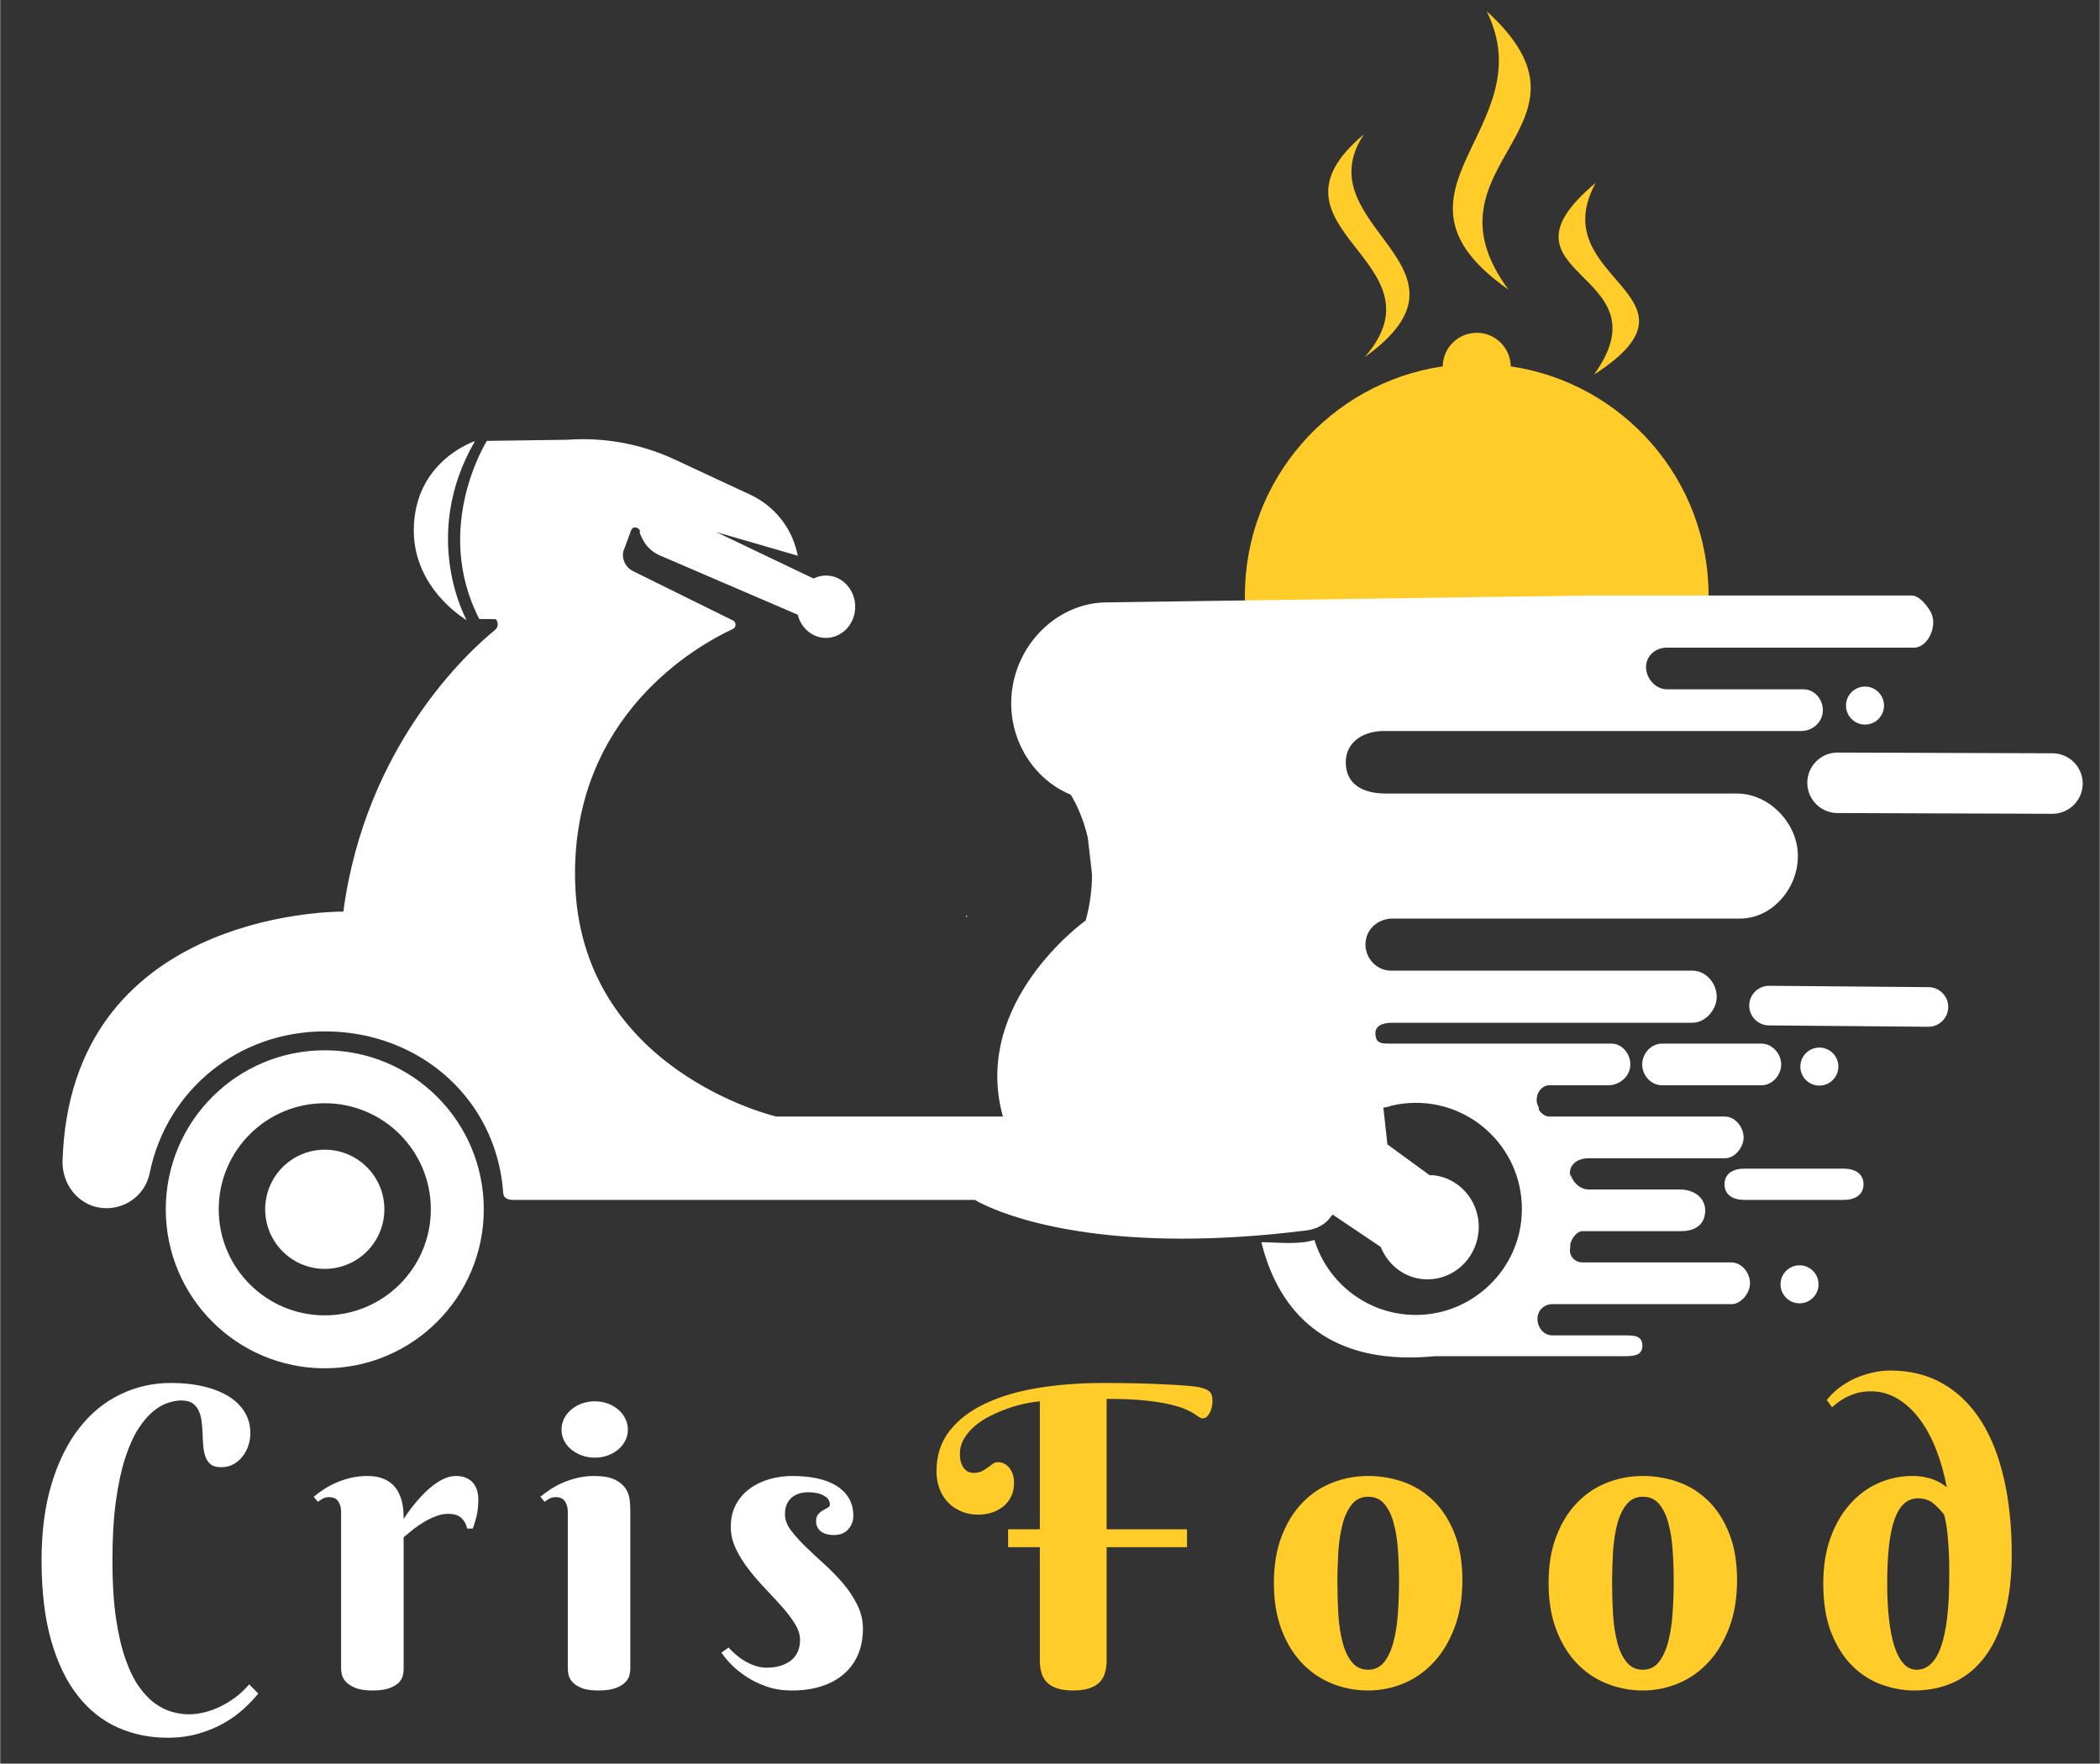 <?xml version="1.0" encoding="UTF-8"?>
<!DOCTYPE svg PUBLIC "-//W3C//DTD SVG 1.1//EN" "http://www.w3.org/Graphics/SVG/1.1/DTD/svg11.dtd">
<!-- Creator: CorelDRAW -->
<svg xmlns="http://www.w3.org/2000/svg" xml:space="preserve" width="2953px" height="2480px" version="1.1" shape-rendering="geometricPrecision" text-rendering="geometricPrecision" image-rendering="optimizeQuality" fill-rule="evenodd" clip-rule="evenodd"
viewBox="0 0 2953 2480.52"
 xmlns:xlink="http://www.w3.org/1999/xlink"
 xmlns:xodm="http://www.corel.com/coreldraw/odm/2003">
 <rect x="0" y="0" width="2953" height="2480.52" fill="#333333" stroke="none"/>
 <defs>
    <linearGradient id="id0" gradientUnits="userSpaceOnUse" x1="1505.35" y1="1288.76" x2="1511.37" y2="1288.76">
     <stop offset="0" stop-opacity="1" stop-color="#E1926A"/>
     <stop offset="0.451" stop-opacity="1" stop-color="#C7619D"/>
     <stop offset="0.988" stop-opacity="1" stop-color="#595DA7"/>
     <stop offset="1" stop-opacity="1" stop-color="#595DA7"/>
    </linearGradient>
    <linearGradient id="id1" gradientUnits="userSpaceOnUse" x1="1505.35" y1="1288.76" x2="1511.37" y2="1288.76">
     <stop offset="0" stop-opacity="1" stop-color="#E1926A"/>
     <stop offset="0.451" stop-opacity="1" stop-color="#C7619D"/>
     <stop offset="0.988" stop-opacity="1" stop-color="#595DA7"/>
     <stop offset="1" stop-opacity="1" stop-color="#595DA7"/>
    </linearGradient>
    <linearGradient id="id2" gradientUnits="userSpaceOnUse" x1="1505.35" y1="1288.76" x2="1511.37" y2="1288.76">
     <stop offset="0" stop-opacity="1" stop-color="#E1926A"/>
     <stop offset="0.451" stop-opacity="1" stop-color="#C7619D"/>
     <stop offset="0.988" stop-opacity="1" stop-color="#595DA7"/>
     <stop offset="1" stop-opacity="1" stop-color="#595DA7"/>
    </linearGradient>
 </defs>
 <g id="Layer_x0020_1">
  <g id="_105553283280160">
   <path fill="#FFCC2A" d="M2124.52 515.28c157.43,23.14 278.29,158.76 278.29,322.61 0,4.37 -0.11,8.71 -0.29,13.05l-651.64 0c-0.17,-4.34 -0.28,-8.68 -0.28,-13.05 0,-163.85 120.85,-299.47 278.28,-322.61 0.33,-26.12 21.61,-47.21 47.82,-47.21 26.21,0 47.49,21.09 47.82,47.21zm117.14 11.59c105.63,-146.79 -155.68,-137.57 2.34,-269.68 -75.07,137.03 171.07,157.82 -2.34,269.68zm-120.31 -119.56c-131.73,-177.96 148.44,-228.89 -30.61,-391.44 81.6,165.29 -166.73,253.48 30.61,391.44zm-202.18 94.93c117.96,-135.2 -159.3,-181.07 -1.27,-313.17 -85.23,129.06 179.05,186.08 1.27,313.17z"/>
   <g>
    <path fill="white" d="M456.48 1924.48c-123.5,0 -223.63,-100.12 -223.63,-223.64 0,-123.5 100.13,-223.63 223.63,-223.63 123.51,0 223.64,100.13 223.64,223.63 0,123.52 -100.13,223.64 -223.64,223.64zm1070.76 -631.8c6.05,-22.69 8.37,-43.88 8.32,-63.15 -0.06,-18.89 -2.4,-35.91 -5.76,-50.67l0 -0.01 -0.16 -0.69c-8.75,-37.92 -24.12,-60.53 -24.12,-60.53 -49.32,-20.33 -82.94,-70.76 -83.6,-126.7 -0.07,-6.07 0.23,-12.18 0.97,-18.35 8.16,-69.56 65.59,-124.36 132.13,-125.31l681.15 -9.66c4.09,0 8.11,0 12.05,0l440.26 0c10.31,0 20.34,12.68 25.8,21.43 12.28,19.67 -2.67,51.85 -22.41,51.85l-347.55 0c-15.94,0 -29.02,10.92 -29.5,26.88l-0.03 -0.97c-0.51,16.58 12.79,32.72 29.38,32.72l192.51 0c19.75,0 34.7,24.85 22.42,44.52 -5.47,8.75 -15.49,14.1 -25.8,14.1l-288.79 0c-4.32,0 -8.72,0 -13.16,0l-285.12 0c-32.53,0 -57.71,18.93 -53.24,51.36 3.72,26.92 28.27,36.58 55.44,36.58l494.65 0c37.25,0 71.64,29.09 82.02,64.86 15.46,53.34 -25.66,111 -77.9,111l-488.86 0c-17.06,0 -32.74,10.66 -36.94,27.21 -6.06,23.77 12.06,46.08 34.66,46.08l424.34 0c19.35,0 35.03,19.17 33.77,38.85 -1.12,17.51 -16.61,34.42 -34.16,34.42l-422.01 0c-15.4,0 -27.09,5.09 -23.09,20.79 2.11,8.32 9.9,8.53 18.43,8.53 0.46,0 0.91,0 1.37,0l311.72 0c20.94,0 36.38,29.37 18.55,48.52 -5.94,6.39 -14.57,10.1 -23.27,10.1l-83.05 0c-14.05,0 -22.48,19.05 -14.77,30.79l0.35 3.99c3.25,4.95 8.8,9.19 14.72,9.19l246.73 0c14.39,0 26.18,14.7 26.38,28.93 0.19,13.99 -11.99,29.69 -25.97,29.69l-191.66 0c-17.14,0 -29.87,10.14 -26.07,26.88l0.13 -5.25c2.73,12.02 13.43,22.34 25.75,22.34l128.24 0c22.38,0 40.1,14.73 34.53,37.93 -3.5,14.6 -17.44,20.69 -32.46,20.69l-138.95 0c-8.14,0 -15.23,9.94 -17.22,17.82l-0.11 4.79c-2.81,11.19 5.65,21.36 17.18,21.36l209.18 0c16.76,0 29.99,18.87 25.51,36.14 -2.82,10.84 -13.4,22.48 -24.6,22.48l-252.27 0c-5.79,0 -11.31,2.07 -15.26,6.32l-0.33 0.01c-12.3,13.27 -2.89,37.64 15.18,37.64l100.48 0c14.38,0 26.16,0.04 26.37,14.27 0.2,14 -11.98,15.04 -25.98,15.04l-266.06 0c-12.41,1.2 -24.25,1.79 -35.58,1.79 -126.09,0 -186.26,-72.36 -208.22,-162.04 0.75,-0.01 1.53,-0.03 2.34,-0.03 5.02,0 10.79,0.28 16.98,0.55 6.2,0.26 12.81,0.52 19.51,0.52 12.26,0 24.82,-0.89 35.68,-4.33 18.69,61.07 75.48,105.49 142.66,105.49 3.77,0 7.57,-0.13 11.39,-0.43 70.69,-5.25 129.04,-61.29 136.84,-131.74 9.94,-89.98 -60.25,-166.16 -148.23,-166.16 -11.78,0 -23.22,1.43 -34.22,4.01 -3.59,1.45 -7.43,2.36 -11.44,2.67l5.71 51.81 59.46 43.39c0.21,0.02 0.43,0.02 0.65,0.02 0.55,0 1.09,-0.02 1.65,-0.05 0.54,-0.01 1.09,-0.03 1.63,-0.03 0.63,0 1.26,0.02 1.89,0.11 39.34,4.61 67.39,41.02 62.65,81.35 -4.41,37.49 -35.56,65.03 -71.53,65.03 -2.73,0 -5.5,-0.17 -8.28,-0.49 -26.7,-3.13 -47.91,-21.35 -57.48,-45.09l-67.64 -45.51 -1.64 1.53c-1.1,1.73 -2.32,3.34 -3.61,4.83 -8.13,9.41 -19.79,14.42 -32.56,16.02 -65.41,8.16 -123.11,11.45 -173.6,11.45 -205.78,0 -291.81,-54.51 -291.81,-54.51l-648.01 0c-8.08,0 -14.85,-1.67 -15.4,-9.71 -6.12,-86.47 -54.33,-156.69 -123.89,-195.17 -37.3,-20.63 -80.72,-32.14 -127.1,-32.14 -121.3,0 -222.51,82.21 -246.33,199.64 -5.81,28.65 -31.34,49.04 -60.57,49.04 -2.94,0 -5.92,-0.21 -8.91,-0.63 -31.77,-4.5 -53.95,-33.8 -52.97,-65.85 10.51,-345.82 373.55,-350.69 394.02,-350.69 0.59,0 0.9,0 0.9,0 31.12,-233.42 175.85,-365.76 213.22,-395.99 2.5,-2.02 3.8,-4.89 3.87,-7.84 0.06,-2.5 -0.76,-5.05 -2.5,-7.12 -0.11,-0.12 -0.21,-0.25 -0.33,-0.37l-23.09 -0.23c-66.26,-128.94 10.74,-250.5 10.74,-250.5l112.51 -1.55c7.49,-0.56 15,-0.84 22.47,-0.84 44.6,0 88.75,9.75 129.35,28.67l106.2 49.48c33.15,15.46 57.36,45.3 65.65,80.91l1.12 4.86 -114.72 -33.26 136.84 65.35c5.3,-2.64 11.15,-4.23 17.39,-4.23 22.75,0 41.2,19.63 41.2,43.87 0,24.23 -18.45,43.88 -41.2,43.88 -19.08,0 -34.96,-13.89 -39.65,-32.65l-194.06 -83.43c-10.95,-4.72 -19.77,-13.3 -24.79,-24.11l-3.41 -7.33 0.44 -1.76c0,-3.39 -2.96,-5.66 -6.57,-6.11 -0.21,-0.03 -0.44,-0.04 -0.66,-0.04 -4.47,0 -5.96,5.94 -5.96,5.94l-10.5 28.5c-1.87,11.02 3.71,22.05 13.74,26.99l140.81 69.5c4.71,2.31 4.65,9.7 -0.12,11.9 -49.27,22.67 -226.68,121.38 -222.06,352.77 5.38,268.63 282.96,333.01 282.96,333.01l318.76 0c-44.77,-161.21 116.4,-275.65 116.4,-275.65 0.19,-0.69 0.38,-1.39 0.57,-2.08zm-1070.76 259.01c-82.37,0 -149.16,66.78 -149.16,149.15 0,82.38 66.79,149.17 149.16,149.17 82.39,0 149.17,-66.79 149.17,-149.17 0,-82.37 -66.78,-149.15 -149.17,-149.15zm2074.23 281.42c-14.77,0 -26.73,-11.96 -26.73,-26.73 0,-14.76 11.96,-26.74 26.73,-26.74 14.76,0 26.74,11.98 26.74,26.74 0,14.77 -11.98,26.73 -26.74,26.73zm-2074.23 -48.44c-46.29,0 -83.81,-37.53 -83.81,-83.83 0,-46.28 37.52,-83.81 83.81,-83.81 46.3,0 83.82,37.53 83.82,83.81 0,46.3 -37.52,83.83 -83.82,83.83zm2136.32 -97.02l-139.73 0c-15.33,0 -27.88,-6.65 -27.88,-21.98 0,-15.33 12.55,-21.98 27.88,-21.98l139.73 0c15.33,0 27.87,6.65 27.87,21.98 0,15.33 -12.54,21.98 -27.87,21.98zm-34.21 -160.78c-14.77,0 -26.74,-11.98 -26.74,-26.74 0,-14.77 11.97,-26.74 26.74,-26.74 14.75,0 26.73,11.97 26.73,26.74 0,14.76 -11.98,26.74 -26.73,26.74zm-81.59 -0.43l-139.73 0c-15.35,0 -27.88,-13.98 -27.88,-29.31 0,-15.33 12.53,-29.31 27.88,-29.31l139.73 0c15.33,0 27.86,13.98 27.86,29.31 0,15.33 -12.53,29.31 -27.86,29.31zm235.78 -82.31l-224.16 -1.9c-0.26,0 -0.53,0.01 -0.79,0.01 -14.98,0 -27.44,-12.03 -27.86,-27.08 -0.43,-15.33 11.75,-28.23 27.08,-28.65l224.16 1.89c0.27,0 0.53,0 0.8,0 14.96,0 27.42,12.01 27.84,27.08 0.44,15.32 -11.74,28.21 -27.07,28.65zm-1353.7 -154.37l-0.98 -0.99 0.98 -1 1 1 -1 0.99zm170.56 -111.6c3.5,14.8 5.94,32.05 5.92,51.37l-5.92 -51.37zm1357.81 -33.59l-302.28 -1.04c-0.33,0.01 -0.69,0.01 -1.02,0.01 -22.94,0 -41.99,-18.48 -42.53,-41.54 -0.56,-23.4 18.13,-42.99 41.53,-43.55l302.26 1.03c0.34,0 0.69,-0.02 1.03,-0.02 22.94,0 41.99,18.49 42.53,41.55 0.56,23.39 -18.13,43 -41.52,43.56zm-264.67 -125.47c-14.76,0 -26.73,-11.96 -26.73,-26.73 0,-14.76 11.97,-26.74 26.73,-26.74 14.78,0 26.75,11.98 26.75,26.74 0,14.77 -11.97,26.73 -26.75,26.73zm-1966.83 -147c0,0 -73.98,-42.5 -74.26,-125.38 -0.35,-98.42 85.98,-126.28 85.98,-126.28 -77.8,134.28 -11.72,251.66 -11.72,251.66z"/>
   </g>
   <path fill="#3F4096" fill-rule="nonzero" d="M699.71 878.31c-0.07,-2.46 -1.01,-4.94 -2.83,-6.92 0,0 0.12,-0.07 0.33,-0.2 1.74,2.07 2.56,4.62 2.5,7.12z"/>
   <polygon fill="url(#id0)" points="1359.08,1289.76 1360.08,1288.76 1359.08,1287.77 1358.1,1288.76 "/>
   <polygon fill="url(#id1)" points="1359.08,1289.76 1360.08,1288.76 1359.08,1287.77 1358.1,1288.76 "/>
   <polygon fill="url(#id2)" points="1359.08,1289.76 1360.08,1288.76 1359.08,1287.77 1358.1,1288.76 "/>
   <g id="_105553283280416">
    <path fill="white" fill-rule="nonzero" d="M254.52 1969.74c-5.17,0 -11.13,1.07 -18.07,3.13 -6.84,2.15 -13.87,6.05 -21.01,11.92 -7.13,5.76 -14.16,13.97 -21,24.42 -6.84,10.55 -13,24.14 -18.47,40.84 -5.47,16.71 -9.87,36.93 -13.19,60.77 -3.32,23.94 -4.98,52.08 -4.98,84.52 0,30.87 1.66,57.64 4.98,80.41 3.32,22.67 7.82,42.01 13.48,57.94 5.57,15.92 12.02,29.01 19.25,39.08 7.33,10.16 14.95,17.98 22.96,23.64 8.01,5.57 16.03,9.48 24.04,11.53 8.01,2.15 15.53,3.23 22.57,3.23 7.52,0 15.04,-0.98 22.67,-2.94 7.62,-1.85 15.14,-4.69 22.47,-8.3 7.32,-3.62 14.36,-8.01 21.2,-13.09 6.74,-5.18 12.99,-11.14 18.76,-17.79l12.8 12.9c-5.67,7.04 -12.61,14.27 -20.62,21.59 -8.01,7.33 -17.29,14.07 -27.84,20.03 -10.66,6.06 -22.48,10.95 -35.67,14.76 -13.19,3.81 -27.74,5.76 -43.77,5.76 -25.01,0 -48.26,-4.79 -69.76,-14.36 -21.4,-9.58 -40.15,-24.33 -56.08,-44.55 -15.93,-20.13 -28.43,-45.93 -37.52,-77.39 -8.99,-31.46 -13.58,-69.17 -13.58,-113.04 0,-41.23 4.79,-77.38 14.36,-108.55 9.48,-31.07 22.47,-57.06 38.89,-77.96 16.41,-20.91 35.66,-36.64 57.84,-47.2 22.18,-10.64 45.73,-15.92 70.74,-15.92 16.61,0 31.65,1.56 45.33,4.69 13.68,3.22 25.41,7.81 35.37,13.78 9.87,6.05 17.59,13.48 23.06,22.37 5.37,8.79 8.11,18.86 8.11,30.19 0,5.08 -0.88,10.55 -2.54,16.12 -1.76,5.67 -4.4,10.85 -7.92,15.44 -3.51,4.69 -7.81,8.5 -12.99,11.53 -5.18,2.93 -11.14,4.39 -18.08,4.39 -6.05,0 -10.84,-1.36 -14.16,-4 -3.33,-2.64 -5.77,-6.16 -7.43,-10.55 -1.56,-4.4 -2.64,-9.48 -3.12,-15.05 -0.49,-5.67 -0.79,-11.43 -0.98,-17.29 -0.2,-5.96 -0.69,-11.73 -1.37,-17.4 -0.59,-5.57 -1.95,-10.64 -4.01,-15.04 -1.95,-4.3 -4.88,-7.92 -8.69,-10.55 -3.81,-2.64 -9.19,-4.01 -16.03,-4.01zm312.88 166.58c7.22,-11.04 14.94,-21.1 23.15,-29.99 3.42,-3.91 7.13,-7.62 11.14,-11.24 4,-3.61 8.21,-6.84 12.5,-9.67 4.3,-2.93 8.7,-5.18 13.29,-6.94 4.59,-1.66 9.19,-2.54 13.78,-2.54 9.67,0 17.29,2.94 22.86,8.7 5.57,5.86 8.31,13.97 8.31,24.52 0,6.45 -0.49,12.71 -1.57,18.76 -1.07,5.96 -3.12,13.29 -6.15,21.89l-8.01 0c-1.18,-5.96 -3.81,-10.85 -8.02,-14.76 -4.2,-3.9 -10.35,-5.86 -18.36,-5.86 -5.87,0 -11.73,1.08 -17.4,3.32 -5.76,2.15 -11.33,4.89 -16.8,8.11 -5.37,3.23 -10.55,6.74 -15.44,10.56 -4.88,3.9 -9.28,7.52 -13.28,10.94l0 185.73c0,2.54 -0.4,5.47 -1.18,8.89 -0.78,3.42 -2.64,6.65 -5.57,9.77 -2.93,3.03 -7.33,5.67 -13.19,7.82 -5.76,2.25 -13.77,3.32 -23.84,3.32 -10.16,0 -18.07,-1.17 -23.93,-3.61 -5.87,-2.35 -10.26,-5.18 -13.29,-8.4 -3.13,-3.23 -4.98,-6.65 -5.77,-10.07 -0.78,-3.42 -1.17,-6.15 -1.17,-8.3l0 -220.91c0,-5.57 -1.27,-10.36 -3.81,-14.46 -2.64,-4.1 -6.94,-6.16 -12.99,-6.16 -3.33,0 -6.06,0.49 -8.31,1.66 -2.34,1.18 -4.79,2.84 -7.52,4.89l-5.96 -7.13c4.4,-3.62 9.28,-7.23 14.75,-10.75 5.38,-3.52 11.34,-6.64 17.59,-9.28 6.25,-2.74 13.09,-4.89 20.32,-6.65 7.23,-1.66 14.85,-2.54 22.86,-2.54 8.21,0 15.25,1.08 21.11,3.33 5.76,2.15 10.55,4.98 14.26,8.59 3.71,3.52 6.65,7.43 8.7,11.83 2.15,4.39 3.71,8.79 4.78,13.28 1.08,4.5 1.67,8.8 1.86,12.9 0.2,4.1 0.3,7.62 0.3,10.45zm318.82 210.95c0,2.54 -0.48,5.47 -1.27,9.08 -0.87,3.52 -2.93,6.84 -6.05,9.97 -3.13,3.13 -7.62,5.86 -13.58,8.01 -5.96,2.25 -13.97,3.32 -24.04,3.32 -10.16,0 -18.07,-1.17 -23.74,-3.61 -5.77,-2.35 -10.06,-5.18 -12.9,-8.4 -2.83,-3.23 -4.69,-6.65 -5.27,-10.07 -0.69,-3.42 -1.08,-6.15 -1.08,-8.3l0 -220.91c0,-5.57 -1.27,-10.36 -3.81,-14.46 -2.64,-4.1 -6.94,-6.16 -12.99,-6.16 -3.32,0 -6.06,0.49 -8.31,1.66 -2.34,1.18 -4.79,2.84 -7.52,4.89l-5.96 -7.13c4.39,-3.62 9.28,-7.23 14.75,-10.75 5.37,-3.52 11.34,-6.64 17.59,-9.28 6.25,-2.74 13.09,-4.89 20.32,-6.65 7.23,-1.66 14.85,-2.54 22.86,-2.54 12.41,0 22.08,1.67 28.92,4.99 6.94,3.32 11.92,7.42 15.15,12.31 3.32,4.88 5.27,10.06 5.96,15.63 0.58,5.47 0.97,10.36 0.97,14.56l0 223.84zm-96.72 -336.59c0,-5.38 1.17,-10.46 3.52,-15.34 2.44,-4.89 5.76,-9.09 10.06,-12.7 4.3,-3.62 9.18,-6.55 14.85,-8.6 5.67,-2.05 11.82,-3.13 18.47,-3.13 6.44,0 12.5,1.08 18.17,3.13 5.66,2.05 10.55,4.98 14.75,8.6 4.2,3.61 7.52,7.81 9.87,12.7 2.34,4.88 3.62,9.96 3.62,15.34 0,5.57 -1.28,10.65 -3.62,15.43 -2.35,4.79 -5.67,8.9 -9.87,12.51 -4.2,3.52 -9.09,6.35 -14.75,8.4 -5.67,2.15 -11.73,3.13 -18.17,3.13 -6.65,0 -12.8,-0.98 -18.47,-3.13 -5.67,-2.05 -10.55,-4.88 -14.85,-8.4 -4.3,-3.61 -7.62,-7.72 -10.06,-12.51 -2.35,-4.78 -3.52,-9.86 -3.52,-15.43zm346.87 88.13c-4.4,0 -8.6,0.58 -12.51,1.76 -3.91,1.17 -7.32,3.02 -10.45,5.57 -3.03,2.53 -5.38,5.86 -7.13,9.76 -1.76,3.91 -2.54,8.5 -2.54,13.88 0,7.42 2.63,14.85 8.1,22.18 5.48,7.32 12.22,14.95 20.33,22.86 8.11,7.91 16.9,16.12 26.38,24.62 9.38,8.5 18.17,17.49 26.28,26.87 8.11,9.48 14.95,19.54 20.32,30.29 5.47,10.65 8.21,22.08 8.21,34.29 0,13.78 -2.35,25.99 -7.03,36.64 -4.7,10.75 -11.34,19.74 -20.03,27.16 -8.7,7.53 -19.15,13.19 -31.46,17.1 -12.31,3.91 -25.99,5.86 -41.14,5.86 -13.19,0 -25.11,-1.85 -35.76,-5.57 -10.65,-3.71 -20.22,-8.3 -28.43,-13.77 -8.3,-5.47 -15.44,-11.24 -21.4,-17.3 -5.86,-6.15 -10.45,-11.62 -13.67,-16.61l9.96 -7.13c2.54,2.83 5.67,5.96 9.48,9.28 3.81,3.33 8.01,6.45 12.7,9.28 4.69,2.84 9.67,5.18 15.05,7.04 5.37,1.76 10.74,2.74 16.31,2.74 13.78,0 25.01,-3.33 33.81,-9.87 8.79,-6.65 13.19,-16.42 13.19,-29.41 0,-7.23 -2.44,-14.75 -7.23,-22.47 -4.79,-7.72 -10.75,-15.64 -17.98,-23.84 -7.33,-8.21 -15.14,-16.71 -23.55,-25.5 -8.4,-8.8 -16.22,-17.88 -23.44,-27.17 -7.24,-9.38 -13.29,-19.05 -17.98,-28.92 -4.79,-9.96 -7.23,-20.22 -7.23,-30.97 0,-12.01 2.44,-22.47 7.33,-31.46 4.88,-8.99 11.33,-16.41 19.44,-22.27 8.11,-5.96 17.39,-10.36 27.84,-13.39 10.36,-2.93 21.11,-4.4 32.15,-4.4 12.8,0 24.42,1.18 34.98,3.42 10.45,2.35 19.44,5.77 26.96,10.46 7.53,4.69 13.39,10.55 17.49,17.58 4.1,7.04 6.16,15.25 6.16,24.63 0,7.23 -2.35,13.58 -7.13,18.95 -4.79,5.28 -11.44,8.01 -20.04,8.01 -8.2,0 -14.45,-1.76 -18.75,-5.37 -4.3,-3.52 -6.45,-8.31 -6.45,-14.46 0,-4.01 0.97,-7.13 3.03,-9.38 1.95,-2.35 4.2,-4.2 6.74,-5.57 2.44,-1.46 4.69,-2.74 6.64,-3.71 2.05,-1.08 3.03,-2.45 3.03,-4.2 0,-5.38 -2.83,-9.58 -8.6,-12.71 -5.66,-3.22 -13.09,-4.78 -21.98,-4.78z"/>
    <path fill="#FFCC2A" fill-rule="nonzero" d="M1669.17 2176.09l-113.04 0 0 159.45c0,14.76 -3.81,25.4 -11.53,32.05 -7.82,6.74 -19.54,10.06 -35.37,10.06 -16.02,0 -27.85,-3.32 -35.56,-10.06 -7.63,-6.65 -11.44,-17.29 -11.44,-32.05l0 -159.45 -44.65 0 0 -25.11 44.65 0 0 -180.07c-6.05,0.59 -13.09,1.66 -21,3.23 -7.92,1.66 -16.03,4 -24.33,6.93 -8.31,2.93 -16.41,6.45 -24.52,10.46 -8.01,4 -15.15,8.69 -21.4,13.97 -6.35,5.37 -11.43,11.33 -15.34,17.88 -3.91,6.64 -5.86,13.68 -5.86,21.4 0,6.05 0.78,10.94 2.44,14.55 1.56,3.62 3.42,6.35 5.57,8.21 2.05,1.76 4.2,2.93 6.45,3.42 2.15,0.49 3.71,0.69 4.69,0.69 4.78,0 8.69,-0.79 11.72,-2.45 3.13,-1.66 5.86,-3.32 8.31,-5.18 2.54,-1.75 4.88,-3.51 7.03,-5.08 2.25,-1.66 4.69,-2.44 7.62,-2.44 2.25,0 4.69,0.49 7.23,1.57 2.64,1.07 4.99,2.73 7.23,4.98 2.15,2.34 4.01,5.27 5.57,8.99 1.47,3.81 2.25,8.3 2.25,13.67 0,7.63 -1.47,14.27 -4.4,19.84 -2.93,5.66 -6.74,10.26 -11.43,13.87 -4.69,3.62 -10.06,6.35 -16.02,8.21 -6.06,1.76 -12.02,2.73 -17.98,2.73 -9.09,0 -17.39,-1.56 -24.72,-4.78 -7.33,-3.13 -13.58,-7.43 -18.76,-13 -5.18,-5.57 -9.08,-12.01 -11.72,-19.34 -2.64,-7.33 -4.01,-15.34 -4.01,-23.84 0,-22.38 6.16,-41.33 18.47,-56.96 12.31,-15.73 29.11,-28.53 50.51,-38.5 21.4,-10.06 46.31,-17.39 74.74,-21.98 28.43,-4.5 58.82,-6.84 91.26,-6.84 13.19,0 26.96,0.19 41.23,0.39 14.36,0.29 27.85,0.78 40.55,1.37 12.7,0.58 23.84,1.17 33.61,1.95 9.77,0.78 16.61,1.66 20.61,2.64 3.81,0.88 6.84,1.95 9.19,3.13 2.24,1.17 4,2.44 5.08,4 1.17,1.47 1.95,3.23 2.34,5.28 0.39,1.95 0.59,4.3 0.59,7.03 0,2.25 -0.29,4.79 -0.88,7.53 -0.59,2.83 -1.47,5.37 -2.54,7.81 -1.17,2.35 -2.64,4.4 -4.3,6.16 -1.76,1.66 -3.81,2.54 -6.35,2.54 -1.47,0 -3.23,-0.69 -4.98,-2.05 -1.86,-1.27 -4.4,-3.03 -7.72,-5.08 -3.33,-2.15 -7.82,-4.3 -13.49,-6.65 -5.66,-2.25 -13.19,-4.49 -22.57,-6.54 -9.47,-2.15 -21.2,-3.82 -35.27,-5.18 -13.97,-1.37 -30.97,-1.96 -50.8,-1.96l0 183.49 113.04 0 0 25.11zm122.25 50.42c0,-25.02 3.62,-46.9 10.85,-65.66 7.23,-18.86 16.9,-34.49 29.01,-47.09 12.12,-12.61 26.19,-22.09 42.31,-28.34 16.02,-6.35 32.73,-9.48 50.32,-9.48 17.58,0 34.39,2.94 50.41,8.7 16.03,5.86 30.09,14.75 42.21,26.77 12.11,12.02 21.79,27.26 29.02,45.73 7.33,18.36 10.94,40.15 10.94,65.36 0,25.01 -3.61,47.09 -10.94,66.44 -7.23,19.25 -16.91,35.46 -29.02,48.65 -12.12,13.1 -26.18,23.16 -42.21,29.9 -16.02,6.74 -32.83,10.16 -50.41,10.16 -17.59,0 -34.3,-3.22 -50.32,-9.57 -16.12,-6.45 -30.19,-15.93 -42.31,-28.53 -12.11,-12.6 -21.78,-28.33 -29.01,-47.19 -7.23,-18.96 -10.85,-40.84 -10.85,-65.85zm175.96 -2.84c0,-15.34 -0.48,-29.99 -1.56,-44.26 -0.98,-14.16 -3.03,-26.87 -6.15,-37.91 -3.03,-11.04 -7.43,-19.93 -13.09,-26.48 -5.77,-6.64 -13.29,-9.86 -22.67,-9.86 -9.38,0 -16.91,3.42 -22.57,10.45 -5.77,6.94 -10.16,16.12 -13.19,27.46 -3.03,11.33 -5.08,24.32 -6.06,38.78 -0.88,14.47 -1.37,29.41 -1.37,44.66 0,15.24 0.49,30.19 1.37,44.74 0.98,14.66 3.03,27.65 6.06,39.09 3.03,11.52 7.42,20.71 13.19,27.64 5.66,6.94 13.19,10.46 22.57,10.46 9.38,0 16.9,-3.62 22.67,-10.85 5.66,-7.32 10.06,-16.8 13.09,-28.62 3.12,-11.83 5.17,-25.21 6.15,-40.06 1.08,-14.95 1.56,-30 1.56,-45.24zm210.38 2.84c0,-25.02 3.62,-46.9 10.85,-65.66 7.23,-18.86 16.9,-34.49 29.02,-47.09 12.11,-12.61 26.18,-22.09 42.3,-28.34 16.03,-6.35 32.73,-9.48 50.32,-9.48 17.59,0 34.39,2.94 50.42,8.7 16.02,5.86 30.09,14.75 42.2,26.77 12.12,12.02 21.79,27.26 29.02,45.73 7.33,18.36 10.94,40.15 10.94,65.36 0,25.01 -3.61,47.09 -10.94,66.44 -7.23,19.25 -16.9,35.46 -29.02,48.65 -12.11,13.1 -26.18,23.16 -42.2,29.9 -16.03,6.74 -32.83,10.16 -50.42,10.16 -17.59,0 -34.29,-3.22 -50.32,-9.57 -16.12,-6.45 -30.19,-15.93 -42.3,-28.53 -12.12,-12.6 -21.79,-28.33 -29.02,-47.19 -7.23,-18.96 -10.85,-40.84 -10.85,-65.85zm175.97 -2.84c0,-15.34 -0.49,-29.99 -1.57,-44.26 -0.97,-14.16 -3.02,-26.87 -6.15,-37.91 -3.03,-11.04 -7.43,-19.93 -13.09,-26.48 -5.77,-6.64 -13.29,-9.86 -22.67,-9.86 -9.38,0 -16.9,3.42 -22.57,10.45 -5.76,6.94 -10.16,16.12 -13.19,27.46 -3.03,11.33 -5.08,24.32 -6.06,38.78 -0.88,14.47 -1.36,29.41 -1.36,44.66 0,15.24 0.48,30.19 1.36,44.74 0.98,14.66 3.03,27.65 6.06,39.09 3.03,11.52 7.43,20.71 13.19,27.64 5.67,6.94 13.19,10.46 22.57,10.46 9.38,0 16.9,-3.62 22.67,-10.85 5.66,-7.32 10.06,-16.8 13.09,-28.62 3.13,-11.83 5.18,-25.21 6.15,-40.06 1.08,-14.95 1.57,-30 1.57,-45.24zm387.52 -6.06c0,-2.05 0,-6.35 0,-12.7 0,-6.45 -0.2,-13.77 -0.59,-22.08 -0.39,-8.3 -0.98,-17.1 -1.96,-26.48 -0.97,-9.38 -2.54,-17.97 -4.59,-25.99 -4.59,-5.96 -9.67,-11.23 -15.34,-15.92 -5.57,-4.69 -12.8,-7.04 -21.59,-7.04 -14.85,0 -25.79,9.78 -32.73,29.22 -7.04,19.44 -10.45,49.63 -10.45,90.47 0,17.88 0.78,34.3 2.44,49.24 1.56,14.85 4.1,27.65 7.42,38.3 3.33,10.75 7.62,19.06 12.9,24.92 5.18,5.96 11.43,8.89 18.66,8.89 30.58,0 45.83,-43.58 45.83,-130.83zm-3.43 -125.94c-3.61,-19.05 -8.69,-36.83 -15.14,-53.34 -6.54,-16.51 -14.26,-30.78 -23.35,-42.8 -9.09,-12.01 -19.35,-21.49 -30.88,-28.33 -11.62,-6.94 -24.03,-10.36 -37.41,-10.36 -7.63,0 -14.56,0.98 -20.72,2.84 -6.25,1.95 -11.62,4.2 -16.22,6.74 -4.49,2.64 -8.3,5.08 -11.23,7.52 -3.03,2.35 -5.18,4.1 -6.45,5.28l-7.43 -10.07c4.5,-5.86 10.16,-11.43 16.71,-16.61 6.55,-5.08 13.78,-9.47 21.59,-13.19 7.82,-3.61 16.12,-6.44 24.82,-8.5 8.6,-2.15 17.29,-3.22 25.89,-3.22 28.24,0 53.05,6.16 74.35,18.47 21.4,12.31 39.28,29.8 53.54,52.27 14.37,22.47 25.11,49.73 32.34,81.58 7.33,31.85 10.95,67.22 10.95,106.2 0,31.46 -3.23,59.11 -9.67,82.95 -6.35,23.94 -15.44,43.87 -27.26,59.99 -11.83,16.12 -26.19,28.24 -43.09,36.35 -16.91,8.11 -35.96,12.21 -57.16,12.21 -14.65,0 -29.6,-2.63 -44.75,-7.91 -15.14,-5.18 -28.92,-13.78 -41.23,-25.6 -12.31,-11.82 -22.37,-27.36 -30.19,-46.51 -7.81,-19.15 -11.72,-42.69 -11.72,-70.54 0,-24.03 3.32,-45.43 10.16,-64.09 6.74,-18.76 15.83,-34.49 27.36,-47.39 11.43,-12.9 24.62,-22.76 39.76,-29.51 15.05,-6.74 30.97,-10.16 47.78,-10.16 6.45,0 12.31,0.49 17.49,1.57 5.08,1.07 9.57,2.34 13.38,3.91 3.91,1.46 7.23,3.12 10.07,4.98 2.83,1.76 5.47,3.61 7.71,5.27z"/>
   </g>
  </g>
 </g>
</svg>

